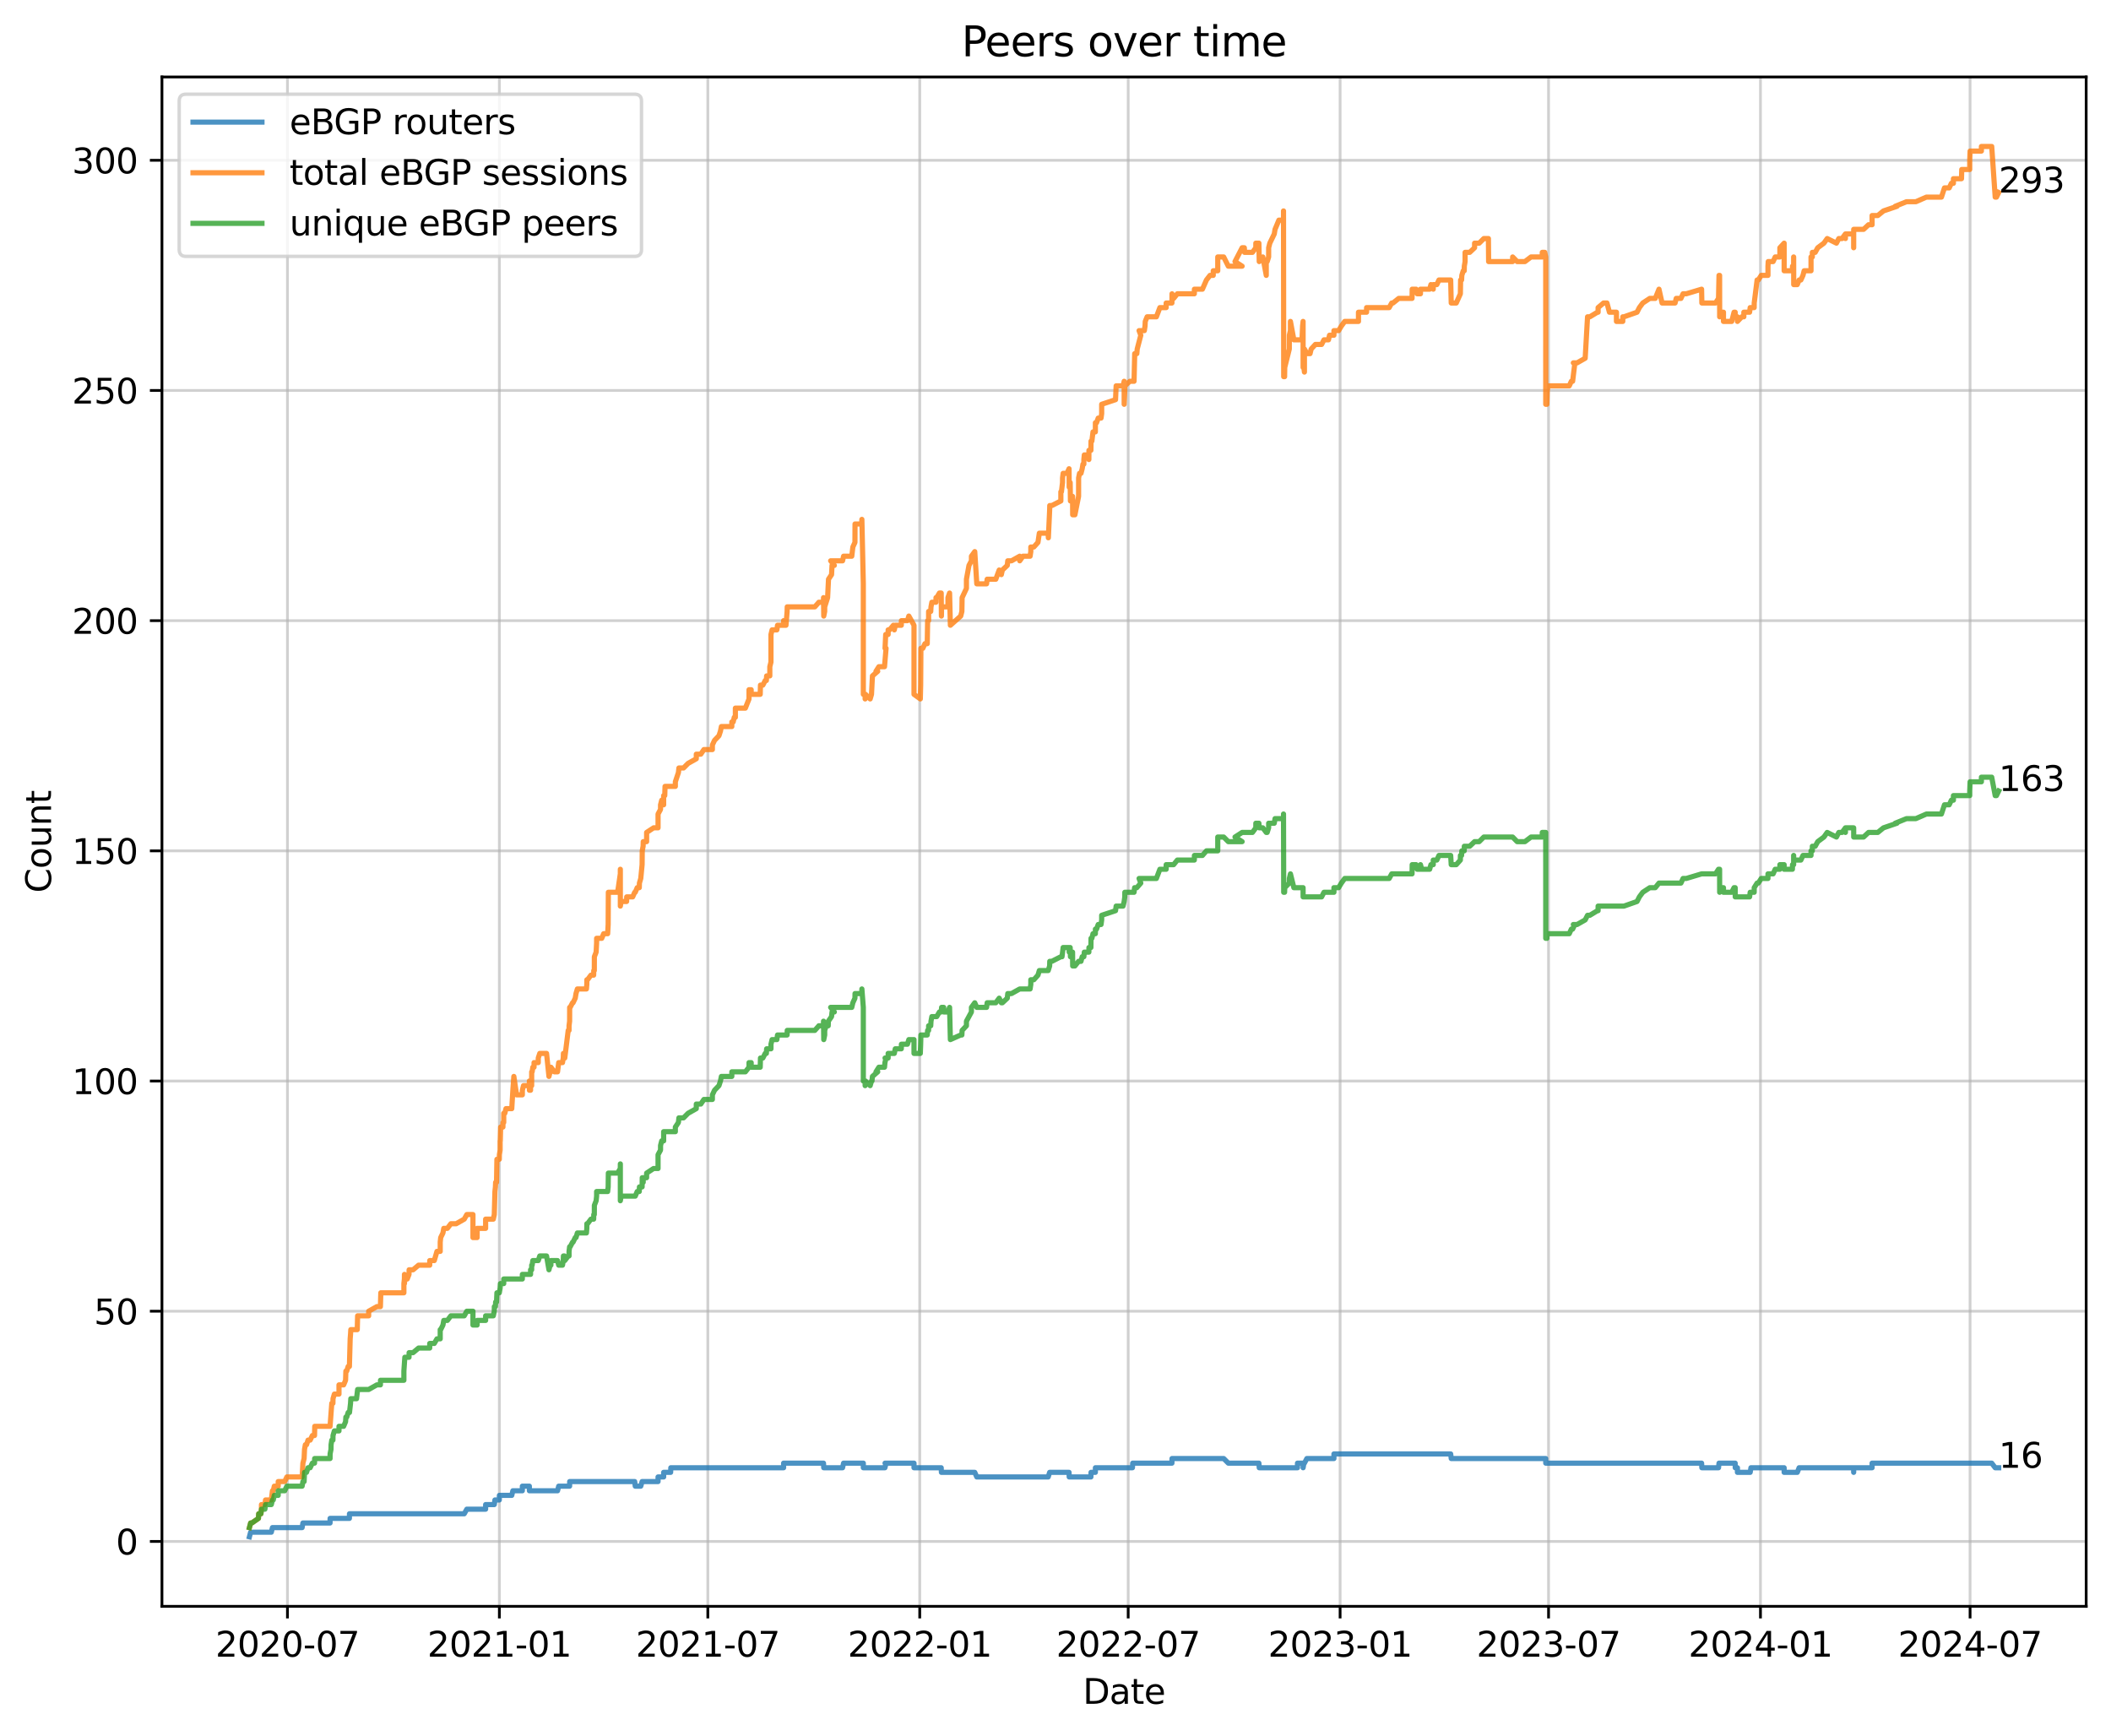 <?xml version="1.0" encoding="utf-8" standalone="no"?>
<!DOCTYPE svg PUBLIC "-//W3C//DTD SVG 1.1//EN"
  "http://www.w3.org/Graphics/SVG/1.1/DTD/svg11.dtd">
<svg xmlns:xlink="http://www.w3.org/1999/xlink" width="612.166pt" height="503.394pt" viewBox="0 0 612.166 503.394" xmlns="http://www.w3.org/2000/svg" version="1.1">
 <defs>
  <style type="text/css">*{stroke-linejoin: round; stroke-linecap: butt}</style>
 </defs>
 <g id="figure_1">
  <g id="patch_1">
   <path d="M 0 503.394 
L 612.166 503.394 
L 612.166 0 
L 0 0 
z
" style="fill: #ffffff"/>
  </g>
  <g id="axes_1">
   <g id="patch_2">
    <path d="M 46.966 465.838 
L 604.966 465.838 
L 604.966 22.318 
L 46.966 22.318 
z
" style="fill: #ffffff"/>
   </g>
   <g id="matplotlib.axis_1">
    <g id="xtick_1">
     <g id="line2d_1">
      <path d="M 83.359 465.838 
L 83.359 22.318 
" clip-path="url(#pebb6d4d2a1)" style="fill: none; stroke: #b0b0b0; stroke-opacity: 0.6; stroke-width: 0.8; stroke-linecap: square"/>
     </g>
     <g id="line2d_2">
      <defs>
       <path id="m4989ca4dfe" d="M 0 0 
L 0 3.5 
" style="stroke: #000000; stroke-width: 0.8"/>
      </defs>
      <g>
       <use xlink:href="#m4989ca4dfe" x="83.359" y="465.838" style="stroke: #000000; stroke-width: 0.8"/>
      </g>
     </g>
     <g id="text_1">
      <!-- 2020-07 -->
      <g transform="translate(62.468 480.437) scale(0.1 -0.1)">
       <defs>
        <path id="DejaVuSans-32" d="M 1228 531 
L 3431 531 
L 3431 0 
L 469 0 
L 469 531 
Q 828 903 1448 1529 
Q 2069 2156 2228 2338 
Q 2531 2678 2651 2914 
Q 2772 3150 2772 3378 
Q 2772 3750 2511 3984 
Q 2250 4219 1831 4219 
Q 1534 4219 1204 4116 
Q 875 4013 500 3803 
L 500 4441 
Q 881 4594 1212 4672 
Q 1544 4750 1819 4750 
Q 2544 4750 2975 4387 
Q 3406 4025 3406 3419 
Q 3406 3131 3298 2873 
Q 3191 2616 2906 2266 
Q 2828 2175 2409 1742 
Q 1991 1309 1228 531 
z
" transform="scale(0.016)"/>
        <path id="DejaVuSans-30" d="M 2034 4250 
Q 1547 4250 1301 3770 
Q 1056 3291 1056 2328 
Q 1056 1369 1301 889 
Q 1547 409 2034 409 
Q 2525 409 2770 889 
Q 3016 1369 3016 2328 
Q 3016 3291 2770 3770 
Q 2525 4250 2034 4250 
z
M 2034 4750 
Q 2819 4750 3233 4129 
Q 3647 3509 3647 2328 
Q 3647 1150 3233 529 
Q 2819 -91 2034 -91 
Q 1250 -91 836 529 
Q 422 1150 422 2328 
Q 422 3509 836 4129 
Q 1250 4750 2034 4750 
z
" transform="scale(0.016)"/>
        <path id="DejaVuSans-2d" d="M 313 2009 
L 1997 2009 
L 1997 1497 
L 313 1497 
L 313 2009 
z
" transform="scale(0.016)"/>
        <path id="DejaVuSans-37" d="M 525 4666 
L 3525 4666 
L 3525 4397 
L 1831 0 
L 1172 0 
L 2766 4134 
L 525 4134 
L 525 4666 
z
" transform="scale(0.016)"/>
       </defs>
       <use xlink:href="#DejaVuSans-32"/>
       <use xlink:href="#DejaVuSans-30" x="63.623"/>
       <use xlink:href="#DejaVuSans-32" x="127.246"/>
       <use xlink:href="#DejaVuSans-30" x="190.869"/>
       <use xlink:href="#DejaVuSans-2d" x="254.492"/>
       <use xlink:href="#DejaVuSans-30" x="290.576"/>
       <use xlink:href="#DejaVuSans-37" x="354.199"/>
      </g>
     </g>
    </g>
    <g id="xtick_2">
     <g id="line2d_3">
      <path d="M 144.811 465.838 
L 144.811 22.318 
" clip-path="url(#pebb6d4d2a1)" style="fill: none; stroke: #b0b0b0; stroke-opacity: 0.6; stroke-width: 0.8; stroke-linecap: square"/>
     </g>
     <g id="line2d_4">
      <g>
       <use xlink:href="#m4989ca4dfe" x="144.811" y="465.838" style="stroke: #000000; stroke-width: 0.8"/>
      </g>
     </g>
     <g id="text_2">
      <!-- 2021-01 -->
      <g transform="translate(123.92 480.437) scale(0.1 -0.1)">
       <defs>
        <path id="DejaVuSans-31" d="M 794 531 
L 1825 531 
L 1825 4091 
L 703 3866 
L 703 4441 
L 1819 4666 
L 2450 4666 
L 2450 531 
L 3481 531 
L 3481 0 
L 794 0 
L 794 531 
z
" transform="scale(0.016)"/>
       </defs>
       <use xlink:href="#DejaVuSans-32"/>
       <use xlink:href="#DejaVuSans-30" x="63.623"/>
       <use xlink:href="#DejaVuSans-32" x="127.246"/>
       <use xlink:href="#DejaVuSans-31" x="190.869"/>
       <use xlink:href="#DejaVuSans-2d" x="254.492"/>
       <use xlink:href="#DejaVuSans-30" x="290.576"/>
       <use xlink:href="#DejaVuSans-31" x="354.199"/>
      </g>
     </g>
    </g>
    <g id="xtick_3">
     <g id="line2d_5">
      <path d="M 205.261 465.838 
L 205.261 22.318 
" clip-path="url(#pebb6d4d2a1)" style="fill: none; stroke: #b0b0b0; stroke-opacity: 0.6; stroke-width: 0.8; stroke-linecap: square"/>
     </g>
     <g id="line2d_6">
      <g>
       <use xlink:href="#m4989ca4dfe" x="205.261" y="465.838" style="stroke: #000000; stroke-width: 0.8"/>
      </g>
     </g>
     <g id="text_3">
      <!-- 2021-07 -->
      <g transform="translate(184.37 480.437) scale(0.1 -0.1)">
       <use xlink:href="#DejaVuSans-32"/>
       <use xlink:href="#DejaVuSans-30" x="63.623"/>
       <use xlink:href="#DejaVuSans-32" x="127.246"/>
       <use xlink:href="#DejaVuSans-31" x="190.869"/>
       <use xlink:href="#DejaVuSans-2d" x="254.492"/>
       <use xlink:href="#DejaVuSans-30" x="290.576"/>
       <use xlink:href="#DejaVuSans-37" x="354.199"/>
      </g>
     </g>
    </g>
    <g id="xtick_4">
     <g id="line2d_7">
      <path d="M 266.713 465.838 
L 266.713 22.318 
" clip-path="url(#pebb6d4d2a1)" style="fill: none; stroke: #b0b0b0; stroke-opacity: 0.6; stroke-width: 0.8; stroke-linecap: square"/>
     </g>
     <g id="line2d_8">
      <g>
       <use xlink:href="#m4989ca4dfe" x="266.713" y="465.838" style="stroke: #000000; stroke-width: 0.8"/>
      </g>
     </g>
     <g id="text_4">
      <!-- 2022-01 -->
      <g transform="translate(245.821 480.437) scale(0.1 -0.1)">
       <use xlink:href="#DejaVuSans-32"/>
       <use xlink:href="#DejaVuSans-30" x="63.623"/>
       <use xlink:href="#DejaVuSans-32" x="127.246"/>
       <use xlink:href="#DejaVuSans-32" x="190.869"/>
       <use xlink:href="#DejaVuSans-2d" x="254.492"/>
       <use xlink:href="#DejaVuSans-30" x="290.576"/>
       <use xlink:href="#DejaVuSans-31" x="354.199"/>
      </g>
     </g>
    </g>
    <g id="xtick_5">
     <g id="line2d_9">
      <path d="M 327.163 465.838 
L 327.163 22.318 
" clip-path="url(#pebb6d4d2a1)" style="fill: none; stroke: #b0b0b0; stroke-opacity: 0.6; stroke-width: 0.8; stroke-linecap: square"/>
     </g>
     <g id="line2d_10">
      <g>
       <use xlink:href="#m4989ca4dfe" x="327.163" y="465.838" style="stroke: #000000; stroke-width: 0.8"/>
      </g>
     </g>
     <g id="text_5">
      <!-- 2022-07 -->
      <g transform="translate(306.271 480.437) scale(0.1 -0.1)">
       <use xlink:href="#DejaVuSans-32"/>
       <use xlink:href="#DejaVuSans-30" x="63.623"/>
       <use xlink:href="#DejaVuSans-32" x="127.246"/>
       <use xlink:href="#DejaVuSans-32" x="190.869"/>
       <use xlink:href="#DejaVuSans-2d" x="254.492"/>
       <use xlink:href="#DejaVuSans-30" x="290.576"/>
       <use xlink:href="#DejaVuSans-37" x="354.199"/>
      </g>
     </g>
    </g>
    <g id="xtick_6">
     <g id="line2d_11">
      <path d="M 388.614 465.838 
L 388.614 22.318 
" clip-path="url(#pebb6d4d2a1)" style="fill: none; stroke: #b0b0b0; stroke-opacity: 0.6; stroke-width: 0.8; stroke-linecap: square"/>
     </g>
     <g id="line2d_12">
      <g>
       <use xlink:href="#m4989ca4dfe" x="388.614" y="465.838" style="stroke: #000000; stroke-width: 0.8"/>
      </g>
     </g>
     <g id="text_6">
      <!-- 2023-01 -->
      <g transform="translate(367.723 480.437) scale(0.1 -0.1)">
       <defs>
        <path id="DejaVuSans-33" d="M 2597 2516 
Q 3050 2419 3304 2112 
Q 3559 1806 3559 1356 
Q 3559 666 3084 287 
Q 2609 -91 1734 -91 
Q 1441 -91 1130 -33 
Q 819 25 488 141 
L 488 750 
Q 750 597 1062 519 
Q 1375 441 1716 441 
Q 2309 441 2620 675 
Q 2931 909 2931 1356 
Q 2931 1769 2642 2001 
Q 2353 2234 1838 2234 
L 1294 2234 
L 1294 2753 
L 1863 2753 
Q 2328 2753 2575 2939 
Q 2822 3125 2822 3475 
Q 2822 3834 2567 4026 
Q 2313 4219 1838 4219 
Q 1578 4219 1281 4162 
Q 984 4106 628 3988 
L 628 4550 
Q 988 4650 1302 4700 
Q 1616 4750 1894 4750 
Q 2613 4750 3031 4423 
Q 3450 4097 3450 3541 
Q 3450 3153 3228 2886 
Q 3006 2619 2597 2516 
z
" transform="scale(0.016)"/>
       </defs>
       <use xlink:href="#DejaVuSans-32"/>
       <use xlink:href="#DejaVuSans-30" x="63.623"/>
       <use xlink:href="#DejaVuSans-32" x="127.246"/>
       <use xlink:href="#DejaVuSans-33" x="190.869"/>
       <use xlink:href="#DejaVuSans-2d" x="254.492"/>
       <use xlink:href="#DejaVuSans-30" x="290.576"/>
       <use xlink:href="#DejaVuSans-31" x="354.199"/>
      </g>
     </g>
    </g>
    <g id="xtick_7">
     <g id="line2d_13">
      <path d="M 449.064 465.838 
L 449.064 22.318 
" clip-path="url(#pebb6d4d2a1)" style="fill: none; stroke: #b0b0b0; stroke-opacity: 0.6; stroke-width: 0.8; stroke-linecap: square"/>
     </g>
     <g id="line2d_14">
      <g>
       <use xlink:href="#m4989ca4dfe" x="449.064" y="465.838" style="stroke: #000000; stroke-width: 0.8"/>
      </g>
     </g>
     <g id="text_7">
      <!-- 2023-07 -->
      <g transform="translate(428.173 480.437) scale(0.1 -0.1)">
       <use xlink:href="#DejaVuSans-32"/>
       <use xlink:href="#DejaVuSans-30" x="63.623"/>
       <use xlink:href="#DejaVuSans-32" x="127.246"/>
       <use xlink:href="#DejaVuSans-33" x="190.869"/>
       <use xlink:href="#DejaVuSans-2d" x="254.492"/>
       <use xlink:href="#DejaVuSans-30" x="290.576"/>
       <use xlink:href="#DejaVuSans-37" x="354.199"/>
      </g>
     </g>
    </g>
    <g id="xtick_8">
     <g id="line2d_15">
      <path d="M 510.516 465.838 
L 510.516 22.318 
" clip-path="url(#pebb6d4d2a1)" style="fill: none; stroke: #b0b0b0; stroke-opacity: 0.6; stroke-width: 0.8; stroke-linecap: square"/>
     </g>
     <g id="line2d_16">
      <g>
       <use xlink:href="#m4989ca4dfe" x="510.516" y="465.838" style="stroke: #000000; stroke-width: 0.8"/>
      </g>
     </g>
     <g id="text_8">
      <!-- 2024-01 -->
      <g transform="translate(489.624 480.437) scale(0.1 -0.1)">
       <defs>
        <path id="DejaVuSans-34" d="M 2419 4116 
L 825 1625 
L 2419 1625 
L 2419 4116 
z
M 2253 4666 
L 3047 4666 
L 3047 1625 
L 3713 1625 
L 3713 1100 
L 3047 1100 
L 3047 0 
L 2419 0 
L 2419 1100 
L 313 1100 
L 313 1709 
L 2253 4666 
z
" transform="scale(0.016)"/>
       </defs>
       <use xlink:href="#DejaVuSans-32"/>
       <use xlink:href="#DejaVuSans-30" x="63.623"/>
       <use xlink:href="#DejaVuSans-32" x="127.246"/>
       <use xlink:href="#DejaVuSans-34" x="190.869"/>
       <use xlink:href="#DejaVuSans-2d" x="254.492"/>
       <use xlink:href="#DejaVuSans-30" x="290.576"/>
       <use xlink:href="#DejaVuSans-31" x="354.199"/>
      </g>
     </g>
    </g>
    <g id="xtick_9">
     <g id="line2d_17">
      <path d="M 571.3 465.838 
L 571.3 22.318 
" clip-path="url(#pebb6d4d2a1)" style="fill: none; stroke: #b0b0b0; stroke-opacity: 0.6; stroke-width: 0.8; stroke-linecap: square"/>
     </g>
     <g id="line2d_18">
      <g>
       <use xlink:href="#m4989ca4dfe" x="571.3" y="465.838" style="stroke: #000000; stroke-width: 0.8"/>
      </g>
     </g>
     <g id="text_9">
      <!-- 2024-07 -->
      <g transform="translate(550.408 480.437) scale(0.1 -0.1)">
       <use xlink:href="#DejaVuSans-32"/>
       <use xlink:href="#DejaVuSans-30" x="63.623"/>
       <use xlink:href="#DejaVuSans-32" x="127.246"/>
       <use xlink:href="#DejaVuSans-34" x="190.869"/>
       <use xlink:href="#DejaVuSans-2d" x="254.492"/>
       <use xlink:href="#DejaVuSans-30" x="290.576"/>
       <use xlink:href="#DejaVuSans-37" x="354.199"/>
      </g>
     </g>
    </g>
    <g id="text_10">
     <!-- Date -->
     <g transform="translate(314.015 494.115) scale(0.1 -0.1)">
      <defs>
       <path id="DejaVuSans-44" d="M 1259 4147 
L 1259 519 
L 2022 519 
Q 2988 519 3436 956 
Q 3884 1394 3884 2338 
Q 3884 3275 3436 3711 
Q 2988 4147 2022 4147 
L 1259 4147 
z
M 628 4666 
L 1925 4666 
Q 3281 4666 3915 4102 
Q 4550 3538 4550 2338 
Q 4550 1131 3912 565 
Q 3275 0 1925 0 
L 628 0 
L 628 4666 
z
" transform="scale(0.016)"/>
       <path id="DejaVuSans-61" d="M 2194 1759 
Q 1497 1759 1228 1600 
Q 959 1441 959 1056 
Q 959 750 1161 570 
Q 1363 391 1709 391 
Q 2188 391 2477 730 
Q 2766 1069 2766 1631 
L 2766 1759 
L 2194 1759 
z
M 3341 1997 
L 3341 0 
L 2766 0 
L 2766 531 
Q 2569 213 2275 61 
Q 1981 -91 1556 -91 
Q 1019 -91 701 211 
Q 384 513 384 1019 
Q 384 1609 779 1909 
Q 1175 2209 1959 2209 
L 2766 2209 
L 2766 2266 
Q 2766 2663 2505 2880 
Q 2244 3097 1772 3097 
Q 1472 3097 1187 3025 
Q 903 2953 641 2809 
L 641 3341 
Q 956 3463 1253 3523 
Q 1550 3584 1831 3584 
Q 2591 3584 2966 3190 
Q 3341 2797 3341 1997 
z
" transform="scale(0.016)"/>
       <path id="DejaVuSans-74" d="M 1172 4494 
L 1172 3500 
L 2356 3500 
L 2356 3053 
L 1172 3053 
L 1172 1153 
Q 1172 725 1289 603 
Q 1406 481 1766 481 
L 2356 481 
L 2356 0 
L 1766 0 
Q 1100 0 847 248 
Q 594 497 594 1153 
L 594 3053 
L 172 3053 
L 172 3500 
L 594 3500 
L 594 4494 
L 1172 4494 
z
" transform="scale(0.016)"/>
       <path id="DejaVuSans-65" d="M 3597 1894 
L 3597 1613 
L 953 1613 
Q 991 1019 1311 708 
Q 1631 397 2203 397 
Q 2534 397 2845 478 
Q 3156 559 3463 722 
L 3463 178 
Q 3153 47 2828 -22 
Q 2503 -91 2169 -91 
Q 1331 -91 842 396 
Q 353 884 353 1716 
Q 353 2575 817 3079 
Q 1281 3584 2069 3584 
Q 2775 3584 3186 3129 
Q 3597 2675 3597 1894 
z
M 3022 2063 
Q 3016 2534 2758 2815 
Q 2500 3097 2075 3097 
Q 1594 3097 1305 2825 
Q 1016 2553 972 2059 
L 3022 2063 
z
" transform="scale(0.016)"/>
      </defs>
      <use xlink:href="#DejaVuSans-44"/>
      <use xlink:href="#DejaVuSans-61" x="77.002"/>
      <use xlink:href="#DejaVuSans-74" x="138.281"/>
      <use xlink:href="#DejaVuSans-65" x="177.49"/>
     </g>
    </g>
   </g>
   <g id="matplotlib.axis_2">
    <g id="ytick_1">
     <g id="line2d_19">
      <path d="M 46.966 447.013 
L 604.966 447.013 
" clip-path="url(#pebb6d4d2a1)" style="fill: none; stroke: #b0b0b0; stroke-opacity: 0.6; stroke-width: 0.8; stroke-linecap: square"/>
     </g>
     <g id="line2d_20">
      <defs>
       <path id="mc11dc46687" d="M 0 0 
L -3.5 0 
" style="stroke: #000000; stroke-width: 0.8"/>
      </defs>
      <g>
       <use xlink:href="#mc11dc46687" x="46.966" y="447.013" style="stroke: #000000; stroke-width: 0.8"/>
      </g>
     </g>
     <g id="text_11">
      <!-- 0 -->
      <g transform="translate(33.603 450.812) scale(0.1 -0.1)">
       <use xlink:href="#DejaVuSans-30"/>
      </g>
     </g>
    </g>
    <g id="ytick_2">
     <g id="line2d_21">
      <path d="M 46.966 380.258 
L 604.966 380.258 
" clip-path="url(#pebb6d4d2a1)" style="fill: none; stroke: #b0b0b0; stroke-opacity: 0.6; stroke-width: 0.8; stroke-linecap: square"/>
     </g>
     <g id="line2d_22">
      <g>
       <use xlink:href="#mc11dc46687" x="46.966" y="380.258" style="stroke: #000000; stroke-width: 0.8"/>
      </g>
     </g>
     <g id="text_12">
      <!-- 50 -->
      <g transform="translate(27.241 384.057) scale(0.1 -0.1)">
       <defs>
        <path id="DejaVuSans-35" d="M 691 4666 
L 3169 4666 
L 3169 4134 
L 1269 4134 
L 1269 2991 
Q 1406 3038 1543 3061 
Q 1681 3084 1819 3084 
Q 2600 3084 3056 2656 
Q 3513 2228 3513 1497 
Q 3513 744 3044 326 
Q 2575 -91 1722 -91 
Q 1428 -91 1123 -41 
Q 819 9 494 109 
L 494 744 
Q 775 591 1075 516 
Q 1375 441 1709 441 
Q 2250 441 2565 725 
Q 2881 1009 2881 1497 
Q 2881 1984 2565 2268 
Q 2250 2553 1709 2553 
Q 1456 2553 1204 2497 
Q 953 2441 691 2322 
L 691 4666 
z
" transform="scale(0.016)"/>
       </defs>
       <use xlink:href="#DejaVuSans-35"/>
       <use xlink:href="#DejaVuSans-30" x="63.623"/>
      </g>
     </g>
    </g>
    <g id="ytick_3">
     <g id="line2d_23">
      <path d="M 46.966 313.503 
L 604.966 313.503 
" clip-path="url(#pebb6d4d2a1)" style="fill: none; stroke: #b0b0b0; stroke-opacity: 0.6; stroke-width: 0.8; stroke-linecap: square"/>
     </g>
     <g id="line2d_24">
      <g>
       <use xlink:href="#mc11dc46687" x="46.966" y="313.503" style="stroke: #000000; stroke-width: 0.8"/>
      </g>
     </g>
     <g id="text_13">
      <!-- 100 -->
      <g transform="translate(20.878 317.303) scale(0.1 -0.1)">
       <use xlink:href="#DejaVuSans-31"/>
       <use xlink:href="#DejaVuSans-30" x="63.623"/>
       <use xlink:href="#DejaVuSans-30" x="127.246"/>
      </g>
     </g>
    </g>
    <g id="ytick_4">
     <g id="line2d_25">
      <path d="M 46.966 246.748 
L 604.966 246.748 
" clip-path="url(#pebb6d4d2a1)" style="fill: none; stroke: #b0b0b0; stroke-opacity: 0.6; stroke-width: 0.8; stroke-linecap: square"/>
     </g>
     <g id="line2d_26">
      <g>
       <use xlink:href="#mc11dc46687" x="46.966" y="246.748" style="stroke: #000000; stroke-width: 0.8"/>
      </g>
     </g>
     <g id="text_14">
      <!-- 150 -->
      <g transform="translate(20.878 250.548) scale(0.1 -0.1)">
       <use xlink:href="#DejaVuSans-31"/>
       <use xlink:href="#DejaVuSans-35" x="63.623"/>
       <use xlink:href="#DejaVuSans-30" x="127.246"/>
      </g>
     </g>
    </g>
    <g id="ytick_5">
     <g id="line2d_27">
      <path d="M 46.966 179.993 
L 604.966 179.993 
" clip-path="url(#pebb6d4d2a1)" style="fill: none; stroke: #b0b0b0; stroke-opacity: 0.6; stroke-width: 0.8; stroke-linecap: square"/>
     </g>
     <g id="line2d_28">
      <g>
       <use xlink:href="#mc11dc46687" x="46.966" y="179.993" style="stroke: #000000; stroke-width: 0.8"/>
      </g>
     </g>
     <g id="text_15">
      <!-- 200 -->
      <g transform="translate(20.878 183.793) scale(0.1 -0.1)">
       <use xlink:href="#DejaVuSans-32"/>
       <use xlink:href="#DejaVuSans-30" x="63.623"/>
       <use xlink:href="#DejaVuSans-30" x="127.246"/>
      </g>
     </g>
    </g>
    <g id="ytick_6">
     <g id="line2d_29">
      <path d="M 46.966 113.238 
L 604.966 113.238 
" clip-path="url(#pebb6d4d2a1)" style="fill: none; stroke: #b0b0b0; stroke-opacity: 0.6; stroke-width: 0.8; stroke-linecap: square"/>
     </g>
     <g id="line2d_30">
      <g>
       <use xlink:href="#mc11dc46687" x="46.966" y="113.238" style="stroke: #000000; stroke-width: 0.8"/>
      </g>
     </g>
     <g id="text_16">
      <!-- 250 -->
      <g transform="translate(20.878 117.038) scale(0.1 -0.1)">
       <use xlink:href="#DejaVuSans-32"/>
       <use xlink:href="#DejaVuSans-35" x="63.623"/>
       <use xlink:href="#DejaVuSans-30" x="127.246"/>
      </g>
     </g>
    </g>
    <g id="ytick_7">
     <g id="line2d_31">
      <path d="M 46.966 46.483 
L 604.966 46.483 
" clip-path="url(#pebb6d4d2a1)" style="fill: none; stroke: #b0b0b0; stroke-opacity: 0.6; stroke-width: 0.8; stroke-linecap: square"/>
     </g>
     <g id="line2d_32">
      <g>
       <use xlink:href="#mc11dc46687" x="46.966" y="46.483" style="stroke: #000000; stroke-width: 0.8"/>
      </g>
     </g>
     <g id="text_17">
      <!-- 300 -->
      <g transform="translate(20.878 50.283) scale(0.1 -0.1)">
       <use xlink:href="#DejaVuSans-33"/>
       <use xlink:href="#DejaVuSans-30" x="63.623"/>
       <use xlink:href="#DejaVuSans-30" x="127.246"/>
      </g>
     </g>
    </g>
    <g id="text_18">
     <!-- Count -->
     <g transform="translate(14.798 258.927) rotate(-90) scale(0.1 -0.1)">
      <defs>
       <path id="DejaVuSans-43" d="M 4122 4306 
L 4122 3641 
Q 3803 3938 3442 4084 
Q 3081 4231 2675 4231 
Q 1875 4231 1450 3742 
Q 1025 3253 1025 2328 
Q 1025 1406 1450 917 
Q 1875 428 2675 428 
Q 3081 428 3442 575 
Q 3803 722 4122 1019 
L 4122 359 
Q 3791 134 3420 21 
Q 3050 -91 2638 -91 
Q 1578 -91 968 557 
Q 359 1206 359 2328 
Q 359 3453 968 4101 
Q 1578 4750 2638 4750 
Q 3056 4750 3426 4639 
Q 3797 4528 4122 4306 
z
" transform="scale(0.016)"/>
       <path id="DejaVuSans-6f" d="M 1959 3097 
Q 1497 3097 1228 2736 
Q 959 2375 959 1747 
Q 959 1119 1226 758 
Q 1494 397 1959 397 
Q 2419 397 2687 759 
Q 2956 1122 2956 1747 
Q 2956 2369 2687 2733 
Q 2419 3097 1959 3097 
z
M 1959 3584 
Q 2709 3584 3137 3096 
Q 3566 2609 3566 1747 
Q 3566 888 3137 398 
Q 2709 -91 1959 -91 
Q 1206 -91 779 398 
Q 353 888 353 1747 
Q 353 2609 779 3096 
Q 1206 3584 1959 3584 
z
" transform="scale(0.016)"/>
       <path id="DejaVuSans-75" d="M 544 1381 
L 544 3500 
L 1119 3500 
L 1119 1403 
Q 1119 906 1312 657 
Q 1506 409 1894 409 
Q 2359 409 2629 706 
Q 2900 1003 2900 1516 
L 2900 3500 
L 3475 3500 
L 3475 0 
L 2900 0 
L 2900 538 
Q 2691 219 2414 64 
Q 2138 -91 1772 -91 
Q 1169 -91 856 284 
Q 544 659 544 1381 
z
M 1991 3584 
L 1991 3584 
z
" transform="scale(0.016)"/>
       <path id="DejaVuSans-6e" d="M 3513 2113 
L 3513 0 
L 2938 0 
L 2938 2094 
Q 2938 2591 2744 2837 
Q 2550 3084 2163 3084 
Q 1697 3084 1428 2787 
Q 1159 2491 1159 1978 
L 1159 0 
L 581 0 
L 581 3500 
L 1159 3500 
L 1159 2956 
Q 1366 3272 1645 3428 
Q 1925 3584 2291 3584 
Q 2894 3584 3203 3211 
Q 3513 2838 3513 2113 
z
" transform="scale(0.016)"/>
      </defs>
      <use xlink:href="#DejaVuSans-43"/>
      <use xlink:href="#DejaVuSans-6f" x="69.824"/>
      <use xlink:href="#DejaVuSans-75" x="131.006"/>
      <use xlink:href="#DejaVuSans-6e" x="194.385"/>
      <use xlink:href="#DejaVuSans-74" x="257.764"/>
     </g>
    </g>
   </g>
   <g id="line2d_33">
    <path d="M 579.602 425.652 
L 578.586 425.652 
L 577.576 424.317 
L 542.885 424.317 
L 542.886 425.652 
L 537.554 425.652 
L 537.543 426.987 
L 537.542 425.652 
L 521.723 425.652 
L 521.196 426.987 
L 517.383 426.987 
L 517.383 425.652 
L 507.754 425.652 
L 507.532 426.987 
L 503.837 426.987 
L 503.836 425.652 
L 503.198 425.652 
L 503.184 424.317 
L 498.495 424.317 
L 498.351 425.652 
L 493.518 425.652 
L 493.442 424.317 
L 448.247 424.317 
L 448.238 422.981 
L 420.839 422.981 
L 420.681 421.646 
L 386.825 421.646 
L 386.825 422.981 
L 378.974 422.981 
L 378.268 424.317 
L 378.113 424.317 
L 377.889 425.652 
L 377.88 424.317 
L 376.256 424.317 
L 376.255 425.652 
L 365.164 425.652 
L 365.067 424.317 
L 356.195 424.317 
L 354.859 422.981 
L 339.868 422.981 
L 339.847 424.317 
L 328.474 424.317 
L 328.393 425.652 
L 317.654 425.652 
L 317.642 426.987 
L 316.385 426.987 
L 316.351 428.322 
L 310.054 428.322 
L 310.012 426.987 
L 304.385 426.987 
L 303.964 428.322 
L 283.257 428.322 
L 282.67 426.987 
L 272.996 426.987 
L 272.939 425.652 
L 265.051 425.652 
L 265.051 424.317 
L 256.655 424.317 
L 256.951 424.317 
L 256.622 425.652 
L 250.356 425.652 
L 250.351 424.317 
L 244.628 424.317 
L 244.332 425.652 
L 238.876 425.652 
L 238.802 424.317 
L 227.239 424.317 
L 227.239 425.652 
L 194.528 425.652 
L 194.477 426.987 
L 192.453 426.987 
L 192.453 428.322 
L 190.828 428.322 
L 190.828 429.657 
L 186.205 429.657 
L 185.816 430.992 
L 184.216 430.992 
L 184.055 429.657 
L 165.198 429.657 
L 165.182 430.992 
L 162.019 430.992 
L 161.68 432.327 
L 153.518 432.327 
L 153.507 430.992 
L 151.477 430.992 
L 151.469 432.327 
L 148.727 432.327 
L 148.406 433.662 
L 144.817 433.662 
L 144.796 434.997 
L 143.523 434.997 
L 143.338 436.332 
L 140.827 436.332 
L 140.825 437.668 
L 135.372 437.668 
L 134.627 439.003 
L 101.339 439.003 
L 101.323 440.338 
L 95.725 440.338 
L 95.715 441.673 
L 87.84 441.673 
L 87.615 443.008 
L 79.006 443.008 
L 78.679 444.343 
L 72.676 444.343 
L 72.329 445.678 
L 72.329 445.678 
" clip-path="url(#pebb6d4d2a1)" style="fill: none; stroke: #1f77b4; stroke-opacity: 0.8; stroke-width: 1.5; stroke-linecap: square"/>
   </g>
   <g id="line2d_34">
    <path d="M 579.602 55.829 
L 578.951 57.164 
L 578.586 57.164 
L 577.576 42.478 
L 574.584 42.478 
L 574.584 43.813 
L 571.303 43.813 
L 571.198 46.483 
L 571.198 49.154 
L 568.879 49.154 
L 568.814 51.824 
L 566.469 51.824 
L 566.469 53.159 
L 565.875 53.159 
L 565.244 54.494 
L 563.872 54.494 
L 562.996 57.164 
L 558.635 57.164 
L 558.635 57.164 
L 555.58 58.499 
L 552.872 58.499 
L 549.572 59.834 
L 550.104 59.834 
L 546.184 61.17 
L 544.544 62.505 
L 542.885 62.505 
L 542.886 65.175 
L 541.854 65.175 
L 540.425 66.51 
L 537.554 66.51 
L 537.543 71.85 
L 537.542 67.845 
L 535.153 67.845 
L 535.153 69.18 
L 535.153 67.845 
L 534.173 69.18 
L 533.237 69.18 
L 532.545 70.515 
L 529.865 69.18 
L 528.917 70.515 
L 527.121 71.85 
L 526.39 73.185 
L 525.556 73.185 
L 525.556 74.521 
L 525.175 74.521 
L 525.175 78.526 
L 523.183 78.526 
L 522.841 79.861 
L 522.237 81.196 
L 521.723 81.196 
L 521.196 82.531 
L 520.157 82.531 
L 520.138 74.521 
L 520.136 77.191 
L 519.807 77.191 
L 519.776 78.526 
L 517.383 78.526 
L 517.383 70.515 
L 516.145 71.85 
L 516.144 74.521 
L 514.786 74.521 
L 514.185 75.856 
L 512.765 75.856 
L 512.69 77.191 
L 512.69 79.861 
L 510.744 79.861 
L 509.882 81.196 
L 509.54 81.196 
L 508.702 87.872 
L 508.692 89.207 
L 507.532 89.207 
L 507.365 90.542 
L 505.694 90.542 
L 505.694 91.877 
L 505.106 91.877 
L 503.837 93.212 
L 503.836 91.877 
L 503.198 91.877 
L 503.184 90.542 
L 502.854 90.542 
L 502.174 93.212 
L 499.786 93.212 
L 499.786 90.542 
L 498.762 90.542 
L 499.14 90.542 
L 498.682 91.877 
L 498.666 79.861 
L 498.51 81.196 
L 498.495 79.861 
L 498.351 86.536 
L 497.484 87.872 
L 493.518 87.872 
L 493.442 83.866 
L 488.997 85.201 
L 488.068 85.201 
L 487.458 86.536 
L 486.084 86.536 
L 485.758 87.872 
L 481.982 87.872 
L 481.086 83.866 
L 480.013 86.536 
L 478.427 86.536 
L 476.389 87.872 
L 475.401 89.207 
L 474.724 90.542 
L 470.932 91.877 
L 470.591 91.877 
L 470.591 93.212 
L 468.752 93.212 
L 468.752 90.542 
L 466.718 90.542 
L 465.996 87.872 
L 465.011 87.872 
L 463.432 89.207 
L 463.432 90.542 
L 463.234 90.542 
L 461.033 91.877 
L 460.369 91.877 
L 459.685 103.893 
L 457.342 105.228 
L 456.248 105.228 
L 456.697 105.228 
L 456.045 110.568 
L 455.673 110.568 
L 455.063 111.903 
L 448.909 111.903 
L 448.679 113.238 
L 448.581 117.244 
L 448.247 117.244 
L 448.238 74.521 
L 447.961 73.185 
L 447.239 73.185 
L 447.226 74.521 
L 443.982 74.521 
L 442.214 75.856 
L 439.963 75.856 
L 438.653 74.521 
L 438.643 75.856 
L 431.684 75.856 
L 431.623 69.18 
L 430.292 69.18 
L 428.947 70.515 
L 427.612 70.515 
L 427.611 71.85 
L 426.194 73.185 
L 424.86 73.185 
L 424.859 75.856 
L 424.633 77.191 
L 424.609 78.526 
L 424.326 78.526 
L 423.91 79.861 
L 423.843 81.196 
L 423.56 81.196 
L 423.491 85.201 
L 422.298 87.872 
L 420.839 87.872 
L 420.681 81.196 
L 417.282 81.196 
L 416.665 82.531 
L 415.629 82.531 
L 415.629 83.866 
L 414.952 82.531 
L 414.586 83.866 
L 411.924 83.866 
L 411.915 85.201 
L 410.979 85.201 
L 410.653 83.866 
L 409.518 83.866 
L 409.48 86.536 
L 405.617 86.536 
L 403.954 87.872 
L 403.585 87.872 
L 402.845 89.207 
L 396.295 89.207 
L 396.287 90.542 
L 393.941 90.542 
L 393.941 93.212 
L 389.958 93.212 
L 388.989 94.547 
L 388.183 95.882 
L 386.825 95.882 
L 386.825 97.217 
L 385.547 97.217 
L 385.246 98.552 
L 383.939 98.552 
L 383.252 99.887 
L 381.448 99.887 
L 380.223 101.222 
L 379.896 102.558 
L 378.974 102.558 
L 378.268 101.222 
L 378.268 107.898 
L 378.113 106.563 
L 377.889 106.563 
L 377.88 93.212 
L 377.735 94.547 
L 377.571 98.552 
L 375.205 98.552 
L 374.213 93.212 
L 374.213 95.882 
L 373.896 97.217 
L 373.881 101.222 
L 372.559 106.563 
L 372.517 109.233 
L 372.259 109.233 
L 372.204 61.17 
L 372.204 63.84 
L 370.862 63.84 
L 369.747 66.51 
L 369.524 67.845 
L 368.233 70.515 
L 367.897 71.85 
L 367.891 74.521 
L 367.466 75.856 
L 367.202 75.856 
L 367.202 79.861 
L 366.205 74.521 
L 365.164 75.856 
L 365.067 70.515 
L 364.175 70.515 
L 364.174 71.85 
L 363.197 73.185 
L 360.914 73.185 
L 360.841 71.85 
L 360.204 71.85 
L 358.134 75.856 
L 360.204 77.191 
L 356.195 77.191 
L 354.859 74.521 
L 353.136 74.521 
L 353.135 78.526 
L 351.828 78.526 
L 351.828 79.861 
L 350.893 79.861 
L 349.857 81.196 
L 348.69 83.866 
L 346.369 83.866 
L 346.343 85.201 
L 341.42 85.201 
L 340.34 86.536 
L 339.868 85.201 
L 339.847 87.872 
L 338.177 87.872 
L 338.177 89.207 
L 336.351 89.207 
L 335.342 91.877 
L 335.343 91.877 
L 332.653 91.877 
L 332.11 93.212 
L 332.042 94.547 
L 331.847 95.882 
L 330.321 95.882 
L 330.819 97.217 
L 329.775 101.222 
L 329.667 102.558 
L 329.051 102.558 
L 328.861 110.568 
L 327.666 110.568 
L 326.187 111.903 
L 326.176 113.238 
L 325.998 117.244 
L 325.996 110.568 
L 325.675 111.903 
L 323.668 111.903 
L 323.493 115.909 
L 319.474 117.244 
L 319.474 119.914 
L 319.291 121.249 
L 318.465 121.249 
L 317.99 122.584 
L 317.654 122.584 
L 317.642 125.254 
L 316.955 125.254 
L 316.629 127.924 
L 316.385 127.924 
L 316.351 130.595 
L 315.779 130.595 
L 315.759 133.265 
L 315.759 131.93 
L 314.437 131.93 
L 314.308 133.265 
L 314.308 134.6 
L 314.045 134.6 
L 313.821 135.935 
L 313.473 137.27 
L 313.055 137.27 
L 312.785 138.605 
L 312.779 143.946 
L 311.713 149.286 
L 311.063 149.286 
L 311.031 143.946 
L 310.655 143.946 
L 310.624 145.281 
L 310.416 145.281 
L 310.338 139.94 
L 310.054 141.275 
L 310.012 135.935 
L 309.42 137.27 
L 308.299 137.27 
L 308.129 138.605 
L 308.12 139.94 
L 307.806 142.611 
L 307.634 142.611 
L 307.634 145.281 
L 305.016 146.616 
L 304.415 146.616 
L 304.385 147.951 
L 304.011 155.962 
L 303.964 154.626 
L 301.393 154.626 
L 300.997 157.297 
L 299.802 158.632 
L 298.922 158.632 
L 298.922 159.967 
L 298.72 161.302 
L 296.647 161.302 
L 295.709 162.637 
L 295.707 161.302 
L 293.324 162.637 
L 292.238 162.637 
L 292.102 163.972 
L 290.676 165.307 
L 290.376 166.642 
L 289.754 165.307 
L 288.771 167.977 
L 286.265 167.977 
L 286.095 169.313 
L 283.257 169.313 
L 282.67 159.967 
L 281.704 161.302 
L 281.702 162.637 
L 280.993 163.972 
L 280.258 167.977 
L 280.253 170.648 
L 279.001 173.318 
L 278.933 177.323 
L 278.597 178.658 
L 275.597 181.328 
L 275.367 171.983 
L 274.896 173.318 
L 274.896 175.988 
L 273.056 175.988 
L 272.996 178.658 
L 272.939 171.983 
L 272.422 171.983 
L 271.643 173.318 
L 271.427 173.318 
L 271.415 174.653 
L 270.229 174.653 
L 269.98 175.988 
L 269.9 177.323 
L 269.285 177.323 
L 269.285 179.993 
L 269.001 179.993 
L 268.888 186.669 
L 268.222 186.669 
L 267.621 188.004 
L 267.053 188.004 
L 266.983 198.685 
L 266.882 202.69 
L 265.051 201.355 
L 265.051 181.328 
L 263.553 178.658 
L 263.145 179.993 
L 261.4 179.993 
L 261.367 181.328 
L 259.617 181.328 
L 259.343 182.664 
L 259.064 181.328 
L 257.969 182.664 
L 257.553 182.664 
L 257.553 183.999 
L 256.843 183.999 
L 256.655 188.004 
L 256.951 188.004 
L 256.497 193.344 
L 254.869 193.344 
L 254.023 194.679 
L 254.53 194.679 
L 252.996 196.015 
L 252.725 201.355 
L 252.34 202.69 
L 250.978 201.355 
L 250.878 202.69 
L 250.868 201.355 
L 250.356 201.355 
L 250.351 169.313 
L 249.934 150.621 
L 249.89 151.956 
L 247.947 151.956 
L 247.924 157.297 
L 247.319 158.632 
L 247.004 161.302 
L 244.628 161.302 
L 244.332 162.637 
L 240.881 162.637 
L 241.947 163.972 
L 241.279 163.972 
L 241.142 166.642 
L 240.257 167.977 
L 239.998 173.318 
L 239.153 175.988 
L 239.153 177.323 
L 238.88 178.658 
L 238.813 173.318 
L 238.802 174.653 
L 237.448 174.653 
L 237.48 174.653 
L 236.289 175.988 
L 228.286 175.988 
L 228.255 177.323 
L 227.922 181.328 
L 227.239 181.328 
L 227.239 179.993 
L 227.239 181.328 
L 225.47 181.328 
L 225.29 182.664 
L 223.896 182.664 
L 223.574 183.999 
L 223.571 192.009 
L 223.237 193.344 
L 223.237 196.015 
L 222.315 196.015 
L 222.24 197.35 
L 221.906 197.35 
L 221.225 198.685 
L 220.528 198.685 
L 220.455 201.355 
L 217.835 201.355 
L 217.835 200.02 
L 217.207 200.02 
L 217.207 202.69 
L 216.147 205.36 
L 213.25 205.36 
L 213.247 208.03 
L 212.928 208.03 
L 212.618 209.366 
L 212.224 209.366 
L 212.217 210.701 
L 209.193 210.701 
L 208.926 212.036 
L 208.489 213.371 
L 207.21 214.706 
L 207.21 214.706 
L 206.58 216.041 
L 206.58 217.376 
L 204.123 217.376 
L 203.228 218.711 
L 201.919 218.711 
L 201.917 220.046 
L 199.544 221.381 
L 198.216 222.717 
L 196.877 222.717 
L 196.733 224.052 
L 195.842 226.722 
L 195.842 228.057 
L 192.854 228.057 
L 192.771 230.727 
L 192.453 230.727 
L 192.453 233.397 
L 192.102 233.397 
L 192.101 232.062 
L 191.889 232.062 
L 191.549 233.397 
L 191.548 234.732 
L 190.828 236.068 
L 190.828 240.073 
L 189.53 240.073 
L 187.515 241.408 
L 187.509 244.078 
L 186.537 244.078 
L 186.495 245.413 
L 186.244 246.748 
L 186.205 250.754 
L 185.816 254.759 
L 185.425 256.094 
L 185.385 257.429 
L 184.782 257.429 
L 184.216 258.764 
L 184.055 258.764 
L 183.471 260.099 
L 181.733 260.099 
L 181.706 261.434 
L 180.124 261.434 
L 180.124 261.434 
L 179.892 262.77 
L 179.891 252.089 
L 179.884 253.424 
L 179.104 258.764 
L 176.414 258.764 
L 176.36 268.11 
L 176.215 270.78 
L 175.057 270.78 
L 174.502 272.115 
L 173.013 272.115 
L 173.011 273.45 
L 172.873 276.121 
L 172.358 277.456 
L 172.344 281.461 
L 172.183 281.461 
L 172.157 282.796 
L 171.367 282.796 
L 170.373 284.131 
L 170.184 284.131 
L 170.172 285.466 
L 170.058 286.801 
L 167.426 286.801 
L 167.032 288.136 
L 166.815 289.472 
L 166.18 290.807 
L 166.037 290.807 
L 165.343 292.142 
L 165.198 292.142 
L 165.182 296.147 
L 165.017 297.482 
L 165.017 298.817 
L 164.774 298.817 
L 163.779 306.828 
L 163.694 305.493 
L 163.387 305.493 
L 163.341 306.828 
L 163.119 308.163 
L 162.019 308.163 
L 161.68 310.833 
L 160.765 310.833 
L 159.769 309.498 
L 159.753 310.833 
L 159.529 310.833 
L 159.192 312.168 
L 158.496 305.493 
L 156.526 305.493 
L 156.09 306.828 
L 156.088 308.163 
L 154.868 308.163 
L 154.866 309.498 
L 154.511 309.498 
L 154.321 310.833 
L 154.182 310.833 
L 154.176 314.838 
L 153.858 314.838 
L 153.857 316.173 
L 153.518 316.173 
L 153.509 313.503 
L 153.507 314.838 
L 151.803 314.838 
L 151.477 316.173 
L 151.469 317.509 
L 149.8 317.509 
L 149.011 312.168 
L 148.727 316.173 
L 148.406 321.514 
L 146.72 321.514 
L 146.396 322.849 
L 146.076 322.849 
L 146.076 325.519 
L 145.861 325.519 
L 145.843 326.854 
L 145.178 326.854 
L 145.074 330.86 
L 145.031 330.86 
L 145.031 333.53 
L 144.817 334.865 
L 144.796 336.2 
L 144.099 336.2 
L 143.987 342.875 
L 143.723 342.875 
L 143.668 344.211 
L 143.523 345.546 
L 143.338 352.221 
L 143.055 353.556 
L 140.827 353.556 
L 140.825 356.226 
L 138.375 356.226 
L 138.359 358.897 
L 137.153 358.897 
L 137.152 352.221 
L 135.372 352.221 
L 134.627 353.556 
L 132.279 354.891 
L 130.746 354.891 
L 129.736 356.226 
L 128.689 356.226 
L 128.448 357.562 
L 127.798 358.897 
L 127.659 360.232 
L 127.659 362.902 
L 126.714 362.902 
L 125.934 365.572 
L 124.615 365.572 
L 124.615 366.907 
L 121.382 366.907 
L 119.787 368.242 
L 118.639 368.242 
L 118.612 369.577 
L 118.09 370.913 
L 117.397 370.913 
L 117.286 372.248 
L 117.286 369.577 
L 117.273 370.913 
L 117.124 372.248 
L 117.123 374.918 
L 110.431 374.918 
L 110.314 378.923 
L 109.28 378.923 
L 106.908 380.258 
L 106.91 381.593 
L 106.907 381.593 
L 103.705 381.593 
L 103.602 385.599 
L 101.732 385.599 
L 101.652 386.934 
L 101.546 388.269 
L 101.323 396.279 
L 100.958 396.279 
L 100.551 397.615 
L 100.298 397.615 
L 100.211 400.285 
L 99.653 401.62 
L 98.302 401.62 
L 98.302 404.29 
L 96.962 404.29 
L 96.568 405.625 
L 96.546 406.96 
L 96.213 406.96 
L 95.715 413.636 
L 91.275 413.636 
L 91.21 416.306 
L 90.583 416.306 
L 89.942 417.641 
L 89.322 417.641 
L 88.889 418.976 
L 88.552 418.976 
L 88.308 420.311 
L 88.186 422.981 
L 87.84 424.317 
L 87.615 428.322 
L 83.19 428.322 
L 82.553 429.657 
L 80.681 429.657 
L 80.681 430.992 
L 79.544 430.992 
L 79.239 432.327 
L 79.006 432.327 
L 78.679 434.997 
L 77.002 434.997 
L 76.825 436.332 
L 75.819 436.332 
L 75.814 437.668 
L 75.668 439.003 
L 75.017 439.003 
L 74.947 440.338 
L 73.027 441.673 
L 72.676 441.673 
L 72.329 443.008 
L 72.329 443.008 
" clip-path="url(#pebb6d4d2a1)" style="fill: none; stroke: #ff7f0e; stroke-opacity: 0.8; stroke-width: 1.5; stroke-linecap: square"/>
   </g>
   <g id="line2d_35">
    <path d="M 579.602 229.392 
L 578.951 230.727 
L 578.586 230.727 
L 577.576 225.387 
L 574.584 225.387 
L 574.584 226.722 
L 571.303 226.722 
L 571.198 229.392 
L 571.198 230.727 
L 566.469 230.727 
L 566.469 232.062 
L 565.875 232.062 
L 565.244 233.397 
L 563.872 233.397 
L 562.996 236.068 
L 558.635 236.068 
L 558.635 236.068 
L 555.58 237.403 
L 552.872 237.403 
L 549.572 238.738 
L 550.104 238.738 
L 546.184 240.073 
L 544.544 241.408 
L 541.854 241.408 
L 540.425 242.743 
L 537.554 242.743 
L 537.542 240.073 
L 535.153 240.073 
L 535.153 241.408 
L 535.153 240.073 
L 534.173 241.408 
L 533.237 241.408 
L 532.545 242.743 
L 529.865 241.408 
L 528.917 242.743 
L 527.121 244.078 
L 526.39 245.413 
L 525.556 245.413 
L 525.556 246.748 
L 525.175 246.748 
L 525.175 248.083 
L 522.841 248.083 
L 522.237 249.419 
L 520.157 249.419 
L 520.138 248.083 
L 520.136 250.754 
L 519.807 250.754 
L 519.776 252.089 
L 517.383 252.089 
L 517.383 250.754 
L 516.145 250.754 
L 516.144 252.089 
L 514.786 252.089 
L 514.185 253.424 
L 512.69 253.424 
L 512.69 254.759 
L 510.744 254.759 
L 509.882 256.094 
L 509.54 256.094 
L 508.702 257.429 
L 508.692 258.764 
L 507.532 258.764 
L 507.365 260.099 
L 503.198 260.099 
L 503.184 257.429 
L 502.854 257.429 
L 502.174 258.764 
L 499.786 258.764 
L 499.786 257.429 
L 498.762 257.429 
L 499.14 257.429 
L 498.682 258.764 
L 498.666 252.089 
L 498.351 252.089 
L 497.484 253.424 
L 493.442 253.424 
L 488.997 254.759 
L 488.068 254.759 
L 487.458 256.094 
L 481.086 256.094 
L 480.013 257.429 
L 478.427 257.429 
L 476.389 258.764 
L 475.401 260.099 
L 474.724 261.434 
L 470.932 262.77 
L 463.432 262.77 
L 463.432 264.105 
L 463.234 264.105 
L 461.033 265.44 
L 460.369 265.44 
L 459.685 266.775 
L 457.342 268.11 
L 456.248 268.11 
L 456.697 268.11 
L 456.045 269.445 
L 455.673 269.445 
L 455.063 270.78 
L 448.588 270.78 
L 448.581 272.115 
L 448.247 272.115 
L 448.238 241.408 
L 447.239 241.408 
L 447.226 242.743 
L 443.982 242.743 
L 442.214 244.078 
L 439.963 244.078 
L 438.643 242.743 
L 430.292 242.743 
L 428.947 244.078 
L 427.611 244.078 
L 426.194 245.413 
L 424.633 245.413 
L 424.609 246.748 
L 423.91 246.748 
L 423.843 248.083 
L 423.503 248.083 
L 423.491 249.419 
L 422.298 250.754 
L 420.839 250.754 
L 420.681 248.083 
L 417.282 248.083 
L 416.665 249.419 
L 415.629 249.419 
L 415.629 250.754 
L 414.952 250.754 
L 414.586 252.089 
L 412.274 252.089 
L 411.924 250.754 
L 411.915 252.089 
L 410.979 252.089 
L 410.653 250.754 
L 409.518 250.754 
L 409.48 253.424 
L 403.585 253.424 
L 402.845 254.759 
L 389.958 254.759 
L 388.989 256.094 
L 388.183 257.429 
L 386.825 257.429 
L 386.825 258.764 
L 383.939 258.764 
L 383.252 260.099 
L 377.889 260.099 
L 377.88 257.429 
L 375.205 257.429 
L 374.213 253.424 
L 373.896 254.759 
L 373.881 256.094 
L 372.559 257.429 
L 372.517 258.764 
L 372.259 258.764 
L 372.204 236.068 
L 372.204 237.403 
L 369.747 237.403 
L 369.524 238.738 
L 367.897 238.738 
L 367.891 240.073 
L 367.466 241.408 
L 367.202 241.408 
L 366.205 240.073 
L 365.164 240.073 
L 365.067 238.738 
L 364.175 238.738 
L 364.174 240.073 
L 363.197 241.408 
L 360.204 241.408 
L 358.134 242.743 
L 360.204 244.078 
L 356.195 244.078 
L 354.859 242.743 
L 353.136 242.743 
L 353.135 246.748 
L 349.857 246.748 
L 348.69 248.083 
L 346.369 248.083 
L 346.343 249.419 
L 341.42 249.419 
L 340.34 250.754 
L 338.177 250.754 
L 338.177 252.089 
L 336.351 252.089 
L 335.342 254.759 
L 335.343 254.759 
L 330.321 254.759 
L 330.819 256.094 
L 329.667 257.429 
L 329.021 257.429 
L 328.861 258.764 
L 326.187 258.764 
L 326.176 260.099 
L 325.996 261.434 
L 325.675 262.77 
L 323.668 262.77 
L 323.493 264.105 
L 319.474 265.44 
L 319.474 266.775 
L 319.291 268.11 
L 318.465 268.11 
L 317.99 269.445 
L 317.654 269.445 
L 317.642 270.78 
L 316.955 270.78 
L 316.629 272.115 
L 316.385 272.115 
L 316.351 274.785 
L 315.779 274.785 
L 315.759 276.121 
L 314.437 276.121 
L 314.308 277.456 
L 313.821 277.456 
L 313.473 278.791 
L 312.779 278.791 
L 311.713 280.126 
L 311.063 280.126 
L 311.031 276.121 
L 310.655 276.121 
L 310.624 277.456 
L 310.416 277.456 
L 310.338 274.785 
L 310.054 276.121 
L 310.012 274.785 
L 308.299 274.785 
L 307.972 277.456 
L 307.634 277.456 
L 305.016 278.791 
L 304.415 278.791 
L 304.385 280.126 
L 303.964 281.461 
L 301.393 281.461 
L 300.997 282.796 
L 299.802 284.131 
L 298.922 284.131 
L 298.922 285.466 
L 298.72 286.801 
L 295.707 286.801 
L 293.324 288.136 
L 292.238 288.136 
L 292.102 289.472 
L 290.676 290.807 
L 290.376 290.807 
L 289.754 289.472 
L 288.771 290.807 
L 286.265 290.807 
L 286.095 292.142 
L 283.257 292.142 
L 282.67 290.807 
L 281.704 292.142 
L 281.702 293.477 
L 280.258 296.147 
L 280.253 297.482 
L 279.001 298.817 
L 278.933 300.152 
L 278.597 300.152 
L 275.597 301.487 
L 275.367 292.142 
L 274.896 293.477 
L 273.684 293.477 
L 273.66 292.142 
L 273.056 292.142 
L 272.939 293.477 
L 272.422 293.477 
L 271.643 294.812 
L 270.229 294.812 
L 269.98 296.147 
L 269.9 297.482 
L 269.285 297.482 
L 269.285 298.817 
L 269.001 298.817 
L 268.888 300.152 
L 267.053 300.152 
L 266.983 302.822 
L 266.882 305.493 
L 265.051 305.493 
L 265.051 301.487 
L 263.553 301.487 
L 263.145 302.822 
L 261.4 302.822 
L 261.367 304.158 
L 259.617 304.158 
L 259.343 305.493 
L 257.553 305.493 
L 257.553 306.828 
L 256.655 306.828 
L 256.951 306.828 
L 256.622 308.163 
L 256.497 309.498 
L 254.869 309.498 
L 254.023 310.833 
L 254.53 310.833 
L 252.996 312.168 
L 252.86 313.503 
L 252.725 313.503 
L 252.34 314.838 
L 250.978 313.503 
L 250.878 314.838 
L 250.868 313.503 
L 250.356 313.503 
L 250.351 292.142 
L 249.934 286.801 
L 249.89 288.136 
L 247.947 288.136 
L 247.924 289.472 
L 247.319 290.807 
L 247.004 292.142 
L 240.881 292.142 
L 241.947 293.477 
L 241.279 293.477 
L 241.142 294.812 
L 240.214 296.147 
L 240.174 297.482 
L 239.588 297.482 
L 239.153 298.817 
L 239.153 300.152 
L 238.88 301.487 
L 238.813 296.147 
L 238.802 297.482 
L 237.448 297.482 
L 237.48 297.482 
L 236.289 298.817 
L 228.286 298.817 
L 228.255 300.152 
L 225.47 300.152 
L 225.29 301.487 
L 223.896 301.487 
L 223.574 302.822 
L 223.571 304.158 
L 222.315 304.158 
L 222.24 305.493 
L 221.906 305.493 
L 221.225 306.828 
L 220.528 306.828 
L 220.455 309.498 
L 217.835 309.498 
L 217.835 308.163 
L 217.207 308.163 
L 217.207 309.498 
L 216.147 310.833 
L 212.224 310.833 
L 212.217 312.168 
L 209.193 312.168 
L 208.926 313.503 
L 208.489 314.838 
L 207.21 316.173 
L 207.21 316.173 
L 206.58 317.509 
L 206.58 318.844 
L 204.123 318.844 
L 203.228 320.179 
L 201.919 320.179 
L 201.917 321.514 
L 199.544 322.849 
L 198.216 324.184 
L 196.877 324.184 
L 196.733 325.519 
L 195.842 326.854 
L 195.842 328.189 
L 192.453 328.189 
L 192.453 330.86 
L 191.889 330.86 
L 191.549 332.195 
L 191.548 333.53 
L 190.828 334.865 
L 190.828 338.87 
L 189.53 338.87 
L 187.515 340.205 
L 187.509 341.54 
L 186.537 341.54 
L 186.52 342.875 
L 186.495 341.54 
L 186.244 341.54 
L 186.205 344.211 
L 185.425 344.211 
L 185.385 345.546 
L 184.782 345.546 
L 184.216 346.881 
L 180.124 346.881 
L 180.124 346.881 
L 179.892 348.216 
L 179.891 337.535 
L 179.884 338.87 
L 179.104 340.205 
L 176.414 340.205 
L 176.36 344.211 
L 176.215 345.546 
L 173.013 345.546 
L 173.011 346.881 
L 172.873 348.216 
L 172.358 349.551 
L 172.344 352.221 
L 172.183 352.221 
L 172.157 353.556 
L 171.367 353.556 
L 170.373 354.891 
L 170.184 354.891 
L 170.172 356.226 
L 170.058 357.562 
L 167.426 357.562 
L 167.032 358.897 
L 166.815 358.897 
L 166.18 360.232 
L 166.037 360.232 
L 165.343 361.567 
L 165.182 361.567 
L 165.017 362.902 
L 165.017 364.237 
L 164.774 364.237 
L 163.779 365.572 
L 163.694 364.237 
L 163.387 364.237 
L 163.341 365.572 
L 163.119 366.907 
L 162.019 366.907 
L 161.68 365.572 
L 159.769 365.572 
L 159.753 366.907 
L 159.529 366.907 
L 159.192 368.242 
L 158.496 364.237 
L 156.526 364.237 
L 156.088 365.572 
L 154.511 365.572 
L 154.321 366.907 
L 154.182 366.907 
L 154.176 368.242 
L 153.858 368.242 
L 153.857 369.577 
L 151.477 369.577 
L 151.469 370.913 
L 146.076 370.913 
L 146.076 372.248 
L 145.111 372.248 
L 145.031 373.583 
L 144.796 374.918 
L 144.099 374.918 
L 143.987 377.588 
L 143.723 377.588 
L 143.668 378.923 
L 143.354 378.923 
L 143.338 380.258 
L 143.055 381.593 
L 140.825 381.593 
L 140.825 382.928 
L 138.375 382.928 
L 138.359 384.264 
L 137.153 384.264 
L 137.152 380.258 
L 135.372 380.258 
L 134.627 381.593 
L 130.746 381.593 
L 129.736 382.928 
L 128.689 382.928 
L 128.448 384.264 
L 127.798 385.599 
L 127.659 385.599 
L 127.659 388.269 
L 126.714 388.269 
L 125.934 389.604 
L 124.615 389.604 
L 124.615 390.939 
L 121.382 390.939 
L 119.787 392.274 
L 118.639 392.274 
L 118.612 393.609 
L 117.397 393.609 
L 117.124 397.615 
L 117.123 400.285 
L 110.339 400.285 
L 110.314 401.62 
L 109.28 401.62 
L 106.907 402.955 
L 103.705 402.955 
L 103.394 405.625 
L 103.405 405.625 
L 101.732 405.625 
L 101.652 406.96 
L 101.349 409.63 
L 100.958 409.63 
L 100.551 410.966 
L 100.298 410.966 
L 100.211 412.301 
L 99.653 413.636 
L 98.302 413.636 
L 98.302 414.971 
L 96.962 414.971 
L 96.568 416.306 
L 96.546 417.641 
L 96.213 417.641 
L 96.007 418.976 
L 95.984 420.311 
L 95.725 421.646 
L 95.715 422.981 
L 91.242 422.981 
L 91.21 424.317 
L 90.583 424.317 
L 89.942 425.652 
L 89.322 425.652 
L 88.889 426.987 
L 88.308 426.987 
L 88.186 429.657 
L 87.84 429.657 
L 87.615 430.992 
L 83.19 430.992 
L 82.553 432.327 
L 80.681 432.327 
L 80.681 433.662 
L 79.544 433.662 
L 79.239 434.997 
L 79.006 434.997 
L 78.679 436.332 
L 77.002 436.332 
L 76.825 437.668 
L 75.814 437.668 
L 75.668 439.003 
L 75.017 439.003 
L 74.947 440.338 
L 73.027 441.673 
L 72.676 441.673 
L 72.329 443.008 
L 72.329 443.008 
" clip-path="url(#pebb6d4d2a1)" style="fill: none; stroke: #2ca02c; stroke-opacity: 0.8; stroke-width: 1.5; stroke-linecap: square"/>
   </g>
   <g id="patch_3">
    <path d="M 46.966 465.838 
L 46.966 22.318 
" style="fill: none; stroke: #000000; stroke-width: 0.8; stroke-linejoin: miter; stroke-linecap: square"/>
   </g>
   <g id="patch_4">
    <path d="M 604.966 465.838 
L 604.966 22.318 
" style="fill: none; stroke: #000000; stroke-width: 0.8; stroke-linejoin: miter; stroke-linecap: square"/>
   </g>
   <g id="patch_5">
    <path d="M 46.966 465.838 
L 604.966 465.838 
" style="fill: none; stroke: #000000; stroke-width: 0.8; stroke-linejoin: miter; stroke-linecap: square"/>
   </g>
   <g id="patch_6">
    <path d="M 46.966 22.318 
L 604.966 22.318 
" style="fill: none; stroke: #000000; stroke-width: 0.8; stroke-linejoin: miter; stroke-linecap: square"/>
   </g>
   <g id="text_19">
    <!-- 16 -->
    <g transform="translate(579.602 425.652) scale(0.1 -0.1)">
     <defs>
      <path id="DejaVuSans-36" d="M 2113 2584 
Q 1688 2584 1439 2293 
Q 1191 2003 1191 1497 
Q 1191 994 1439 701 
Q 1688 409 2113 409 
Q 2538 409 2786 701 
Q 3034 994 3034 1497 
Q 3034 2003 2786 2293 
Q 2538 2584 2113 2584 
z
M 3366 4563 
L 3366 3988 
Q 3128 4100 2886 4159 
Q 2644 4219 2406 4219 
Q 1781 4219 1451 3797 
Q 1122 3375 1075 2522 
Q 1259 2794 1537 2939 
Q 1816 3084 2150 3084 
Q 2853 3084 3261 2657 
Q 3669 2231 3669 1497 
Q 3669 778 3244 343 
Q 2819 -91 2113 -91 
Q 1303 -91 875 529 
Q 447 1150 447 2328 
Q 447 3434 972 4092 
Q 1497 4750 2381 4750 
Q 2619 4750 2861 4703 
Q 3103 4656 3366 4563 
z
" transform="scale(0.016)"/>
     </defs>
     <use xlink:href="#DejaVuSans-31"/>
     <use xlink:href="#DejaVuSans-36" x="63.623"/>
    </g>
   </g>
   <g id="text_20">
    <!-- 293 -->
    <g transform="translate(579.602 55.829) scale(0.1 -0.1)">
     <defs>
      <path id="DejaVuSans-39" d="M 703 97 
L 703 672 
Q 941 559 1184 500 
Q 1428 441 1663 441 
Q 2288 441 2617 861 
Q 2947 1281 2994 2138 
Q 2813 1869 2534 1725 
Q 2256 1581 1919 1581 
Q 1219 1581 811 2004 
Q 403 2428 403 3163 
Q 403 3881 828 4315 
Q 1253 4750 1959 4750 
Q 2769 4750 3195 4129 
Q 3622 3509 3622 2328 
Q 3622 1225 3098 567 
Q 2575 -91 1691 -91 
Q 1453 -91 1209 -44 
Q 966 3 703 97 
z
M 1959 2075 
Q 2384 2075 2632 2365 
Q 2881 2656 2881 3163 
Q 2881 3666 2632 3958 
Q 2384 4250 1959 4250 
Q 1534 4250 1286 3958 
Q 1038 3666 1038 3163 
Q 1038 2656 1286 2365 
Q 1534 2075 1959 2075 
z
" transform="scale(0.016)"/>
     </defs>
     <use xlink:href="#DejaVuSans-32"/>
     <use xlink:href="#DejaVuSans-39" x="63.623"/>
     <use xlink:href="#DejaVuSans-33" x="127.246"/>
    </g>
   </g>
   <g id="text_21">
    <!-- 163 -->
    <g transform="translate(579.602 229.392) scale(0.1 -0.1)">
     <use xlink:href="#DejaVuSans-31"/>
     <use xlink:href="#DejaVuSans-36" x="63.623"/>
     <use xlink:href="#DejaVuSans-33" x="127.246"/>
    </g>
   </g>
   <g id="text_22">
    <!-- Peers over time -->
    <g transform="translate(278.839 16.318) scale(0.12 -0.12)">
     <defs>
      <path id="DejaVuSans-50" d="M 1259 4147 
L 1259 2394 
L 2053 2394 
Q 2494 2394 2734 2622 
Q 2975 2850 2975 3272 
Q 2975 3691 2734 3919 
Q 2494 4147 2053 4147 
L 1259 4147 
z
M 628 4666 
L 2053 4666 
Q 2838 4666 3239 4311 
Q 3641 3956 3641 3272 
Q 3641 2581 3239 2228 
Q 2838 1875 2053 1875 
L 1259 1875 
L 1259 0 
L 628 0 
L 628 4666 
z
" transform="scale(0.016)"/>
      <path id="DejaVuSans-72" d="M 2631 2963 
Q 2534 3019 2420 3045 
Q 2306 3072 2169 3072 
Q 1681 3072 1420 2755 
Q 1159 2438 1159 1844 
L 1159 0 
L 581 0 
L 581 3500 
L 1159 3500 
L 1159 2956 
Q 1341 3275 1631 3429 
Q 1922 3584 2338 3584 
Q 2397 3584 2469 3576 
Q 2541 3569 2628 3553 
L 2631 2963 
z
" transform="scale(0.016)"/>
      <path id="DejaVuSans-73" d="M 2834 3397 
L 2834 2853 
Q 2591 2978 2328 3040 
Q 2066 3103 1784 3103 
Q 1356 3103 1142 2972 
Q 928 2841 928 2578 
Q 928 2378 1081 2264 
Q 1234 2150 1697 2047 
L 1894 2003 
Q 2506 1872 2764 1633 
Q 3022 1394 3022 966 
Q 3022 478 2636 193 
Q 2250 -91 1575 -91 
Q 1294 -91 989 -36 
Q 684 19 347 128 
L 347 722 
Q 666 556 975 473 
Q 1284 391 1588 391 
Q 1994 391 2212 530 
Q 2431 669 2431 922 
Q 2431 1156 2273 1281 
Q 2116 1406 1581 1522 
L 1381 1569 
Q 847 1681 609 1914 
Q 372 2147 372 2553 
Q 372 3047 722 3315 
Q 1072 3584 1716 3584 
Q 2034 3584 2315 3537 
Q 2597 3491 2834 3397 
z
" transform="scale(0.016)"/>
      <path id="DejaVuSans-20" transform="scale(0.016)"/>
      <path id="DejaVuSans-76" d="M 191 3500 
L 800 3500 
L 1894 563 
L 2988 3500 
L 3597 3500 
L 2284 0 
L 1503 0 
L 191 3500 
z
" transform="scale(0.016)"/>
      <path id="DejaVuSans-69" d="M 603 3500 
L 1178 3500 
L 1178 0 
L 603 0 
L 603 3500 
z
M 603 4863 
L 1178 4863 
L 1178 4134 
L 603 4134 
L 603 4863 
z
" transform="scale(0.016)"/>
      <path id="DejaVuSans-6d" d="M 3328 2828 
Q 3544 3216 3844 3400 
Q 4144 3584 4550 3584 
Q 5097 3584 5394 3201 
Q 5691 2819 5691 2113 
L 5691 0 
L 5113 0 
L 5113 2094 
Q 5113 2597 4934 2840 
Q 4756 3084 4391 3084 
Q 3944 3084 3684 2787 
Q 3425 2491 3425 1978 
L 3425 0 
L 2847 0 
L 2847 2094 
Q 2847 2600 2669 2842 
Q 2491 3084 2119 3084 
Q 1678 3084 1418 2786 
Q 1159 2488 1159 1978 
L 1159 0 
L 581 0 
L 581 3500 
L 1159 3500 
L 1159 2956 
Q 1356 3278 1631 3431 
Q 1906 3584 2284 3584 
Q 2666 3584 2933 3390 
Q 3200 3197 3328 2828 
z
" transform="scale(0.016)"/>
     </defs>
     <use xlink:href="#DejaVuSans-50"/>
     <use xlink:href="#DejaVuSans-65" x="56.678"/>
     <use xlink:href="#DejaVuSans-65" x="118.201"/>
     <use xlink:href="#DejaVuSans-72" x="179.725"/>
     <use xlink:href="#DejaVuSans-73" x="220.838"/>
     <use xlink:href="#DejaVuSans-20" x="272.938"/>
     <use xlink:href="#DejaVuSans-6f" x="304.725"/>
     <use xlink:href="#DejaVuSans-76" x="365.906"/>
     <use xlink:href="#DejaVuSans-65" x="425.086"/>
     <use xlink:href="#DejaVuSans-72" x="486.609"/>
     <use xlink:href="#DejaVuSans-20" x="527.723"/>
     <use xlink:href="#DejaVuSans-74" x="559.51"/>
     <use xlink:href="#DejaVuSans-69" x="598.719"/>
     <use xlink:href="#DejaVuSans-6d" x="626.502"/>
     <use xlink:href="#DejaVuSans-65" x="723.914"/>
    </g>
   </g>
   <g id="legend_1">
    <g id="patch_7">
     <path d="M 53.966 74.353 
L 184.03 74.353 
Q 186.03 74.353 186.03 72.353 
L 186.03 29.318 
Q 186.03 27.318 184.03 27.318 
L 53.966 27.318 
Q 51.966 27.318 51.966 29.318 
L 51.966 72.353 
Q 51.966 74.353 53.966 74.353 
z
" style="fill: #ffffff; opacity: 0.8; stroke: #cccccc; stroke-linejoin: miter"/>
    </g>
    <g id="line2d_36">
     <path d="M 55.966 35.417 
L 65.966 35.417 
L 75.966 35.417 
" style="fill: none; stroke: #1f77b4; stroke-opacity: 0.8; stroke-width: 1.5; stroke-linecap: square"/>
    </g>
    <g id="text_23">
     <!-- eBGP routers -->
     <g transform="translate(83.966 38.917) scale(0.1 -0.1)">
      <defs>
       <path id="DejaVuSans-42" d="M 1259 2228 
L 1259 519 
L 2272 519 
Q 2781 519 3026 730 
Q 3272 941 3272 1375 
Q 3272 1813 3026 2020 
Q 2781 2228 2272 2228 
L 1259 2228 
z
M 1259 4147 
L 1259 2741 
L 2194 2741 
Q 2656 2741 2882 2914 
Q 3109 3088 3109 3444 
Q 3109 3797 2882 3972 
Q 2656 4147 2194 4147 
L 1259 4147 
z
M 628 4666 
L 2241 4666 
Q 2963 4666 3353 4366 
Q 3744 4066 3744 3513 
Q 3744 3084 3544 2831 
Q 3344 2578 2956 2516 
Q 3422 2416 3680 2098 
Q 3938 1781 3938 1306 
Q 3938 681 3513 340 
Q 3088 0 2303 0 
L 628 0 
L 628 4666 
z
" transform="scale(0.016)"/>
       <path id="DejaVuSans-47" d="M 3809 666 
L 3809 1919 
L 2778 1919 
L 2778 2438 
L 4434 2438 
L 4434 434 
Q 4069 175 3628 42 
Q 3188 -91 2688 -91 
Q 1594 -91 976 548 
Q 359 1188 359 2328 
Q 359 3472 976 4111 
Q 1594 4750 2688 4750 
Q 3144 4750 3555 4637 
Q 3966 4525 4313 4306 
L 4313 3634 
Q 3963 3931 3569 4081 
Q 3175 4231 2741 4231 
Q 1884 4231 1454 3753 
Q 1025 3275 1025 2328 
Q 1025 1384 1454 906 
Q 1884 428 2741 428 
Q 3075 428 3337 486 
Q 3600 544 3809 666 
z
" transform="scale(0.016)"/>
      </defs>
      <use xlink:href="#DejaVuSans-65"/>
      <use xlink:href="#DejaVuSans-42" x="61.523"/>
      <use xlink:href="#DejaVuSans-47" x="128.377"/>
      <use xlink:href="#DejaVuSans-50" x="205.867"/>
      <use xlink:href="#DejaVuSans-20" x="266.17"/>
      <use xlink:href="#DejaVuSans-72" x="297.957"/>
      <use xlink:href="#DejaVuSans-6f" x="336.82"/>
      <use xlink:href="#DejaVuSans-75" x="398.002"/>
      <use xlink:href="#DejaVuSans-74" x="461.381"/>
      <use xlink:href="#DejaVuSans-65" x="500.59"/>
      <use xlink:href="#DejaVuSans-72" x="562.113"/>
      <use xlink:href="#DejaVuSans-73" x="603.227"/>
     </g>
    </g>
    <g id="line2d_37">
     <path d="M 55.966 50.095 
L 65.966 50.095 
L 75.966 50.095 
" style="fill: none; stroke: #ff7f0e; stroke-opacity: 0.8; stroke-width: 1.5; stroke-linecap: square"/>
    </g>
    <g id="text_24">
     <!-- total eBGP sessions -->
     <g transform="translate(83.966 53.595) scale(0.1 -0.1)">
      <defs>
       <path id="DejaVuSans-6c" d="M 603 4863 
L 1178 4863 
L 1178 0 
L 603 0 
L 603 4863 
z
" transform="scale(0.016)"/>
      </defs>
      <use xlink:href="#DejaVuSans-74"/>
      <use xlink:href="#DejaVuSans-6f" x="39.209"/>
      <use xlink:href="#DejaVuSans-74" x="100.391"/>
      <use xlink:href="#DejaVuSans-61" x="139.6"/>
      <use xlink:href="#DejaVuSans-6c" x="200.879"/>
      <use xlink:href="#DejaVuSans-20" x="228.662"/>
      <use xlink:href="#DejaVuSans-65" x="260.449"/>
      <use xlink:href="#DejaVuSans-42" x="321.973"/>
      <use xlink:href="#DejaVuSans-47" x="388.826"/>
      <use xlink:href="#DejaVuSans-50" x="466.316"/>
      <use xlink:href="#DejaVuSans-20" x="526.619"/>
      <use xlink:href="#DejaVuSans-73" x="558.406"/>
      <use xlink:href="#DejaVuSans-65" x="610.506"/>
      <use xlink:href="#DejaVuSans-73" x="672.029"/>
      <use xlink:href="#DejaVuSans-73" x="724.129"/>
      <use xlink:href="#DejaVuSans-69" x="776.229"/>
      <use xlink:href="#DejaVuSans-6f" x="804.012"/>
      <use xlink:href="#DejaVuSans-6e" x="865.193"/>
      <use xlink:href="#DejaVuSans-73" x="928.572"/>
     </g>
    </g>
    <g id="line2d_38">
     <path d="M 55.966 64.773 
L 65.966 64.773 
L 75.966 64.773 
" style="fill: none; stroke: #2ca02c; stroke-opacity: 0.8; stroke-width: 1.5; stroke-linecap: square"/>
    </g>
    <g id="text_25">
     <!-- unique eBGP peers -->
     <g transform="translate(83.966 68.273) scale(0.1 -0.1)">
      <defs>
       <path id="DejaVuSans-71" d="M 947 1747 
Q 947 1113 1208 752 
Q 1469 391 1925 391 
Q 2381 391 2643 752 
Q 2906 1113 2906 1747 
Q 2906 2381 2643 2742 
Q 2381 3103 1925 3103 
Q 1469 3103 1208 2742 
Q 947 2381 947 1747 
z
M 2906 525 
Q 2725 213 2448 61 
Q 2172 -91 1784 -91 
Q 1150 -91 751 415 
Q 353 922 353 1747 
Q 353 2572 751 3078 
Q 1150 3584 1784 3584 
Q 2172 3584 2448 3432 
Q 2725 3281 2906 2969 
L 2906 3500 
L 3481 3500 
L 3481 -1331 
L 2906 -1331 
L 2906 525 
z
" transform="scale(0.016)"/>
       <path id="DejaVuSans-70" d="M 1159 525 
L 1159 -1331 
L 581 -1331 
L 581 3500 
L 1159 3500 
L 1159 2969 
Q 1341 3281 1617 3432 
Q 1894 3584 2278 3584 
Q 2916 3584 3314 3078 
Q 3713 2572 3713 1747 
Q 3713 922 3314 415 
Q 2916 -91 2278 -91 
Q 1894 -91 1617 61 
Q 1341 213 1159 525 
z
M 3116 1747 
Q 3116 2381 2855 2742 
Q 2594 3103 2138 3103 
Q 1681 3103 1420 2742 
Q 1159 2381 1159 1747 
Q 1159 1113 1420 752 
Q 1681 391 2138 391 
Q 2594 391 2855 752 
Q 3116 1113 3116 1747 
z
" transform="scale(0.016)"/>
      </defs>
      <use xlink:href="#DejaVuSans-75"/>
      <use xlink:href="#DejaVuSans-6e" x="63.379"/>
      <use xlink:href="#DejaVuSans-69" x="126.758"/>
      <use xlink:href="#DejaVuSans-71" x="154.541"/>
      <use xlink:href="#DejaVuSans-75" x="218.018"/>
      <use xlink:href="#DejaVuSans-65" x="281.396"/>
      <use xlink:href="#DejaVuSans-20" x="342.92"/>
      <use xlink:href="#DejaVuSans-65" x="374.707"/>
      <use xlink:href="#DejaVuSans-42" x="436.23"/>
      <use xlink:href="#DejaVuSans-47" x="503.084"/>
      <use xlink:href="#DejaVuSans-50" x="580.574"/>
      <use xlink:href="#DejaVuSans-20" x="640.877"/>
      <use xlink:href="#DejaVuSans-70" x="672.664"/>
      <use xlink:href="#DejaVuSans-65" x="736.141"/>
      <use xlink:href="#DejaVuSans-65" x="797.664"/>
      <use xlink:href="#DejaVuSans-72" x="859.188"/>
      <use xlink:href="#DejaVuSans-73" x="900.301"/>
     </g>
    </g>
   </g>
  </g>
 </g>
 <defs>
  <clipPath id="pebb6d4d2a1">
   <rect x="46.966" y="22.318" width="558" height="443.52"/>
  </clipPath>
 </defs>
</svg>

